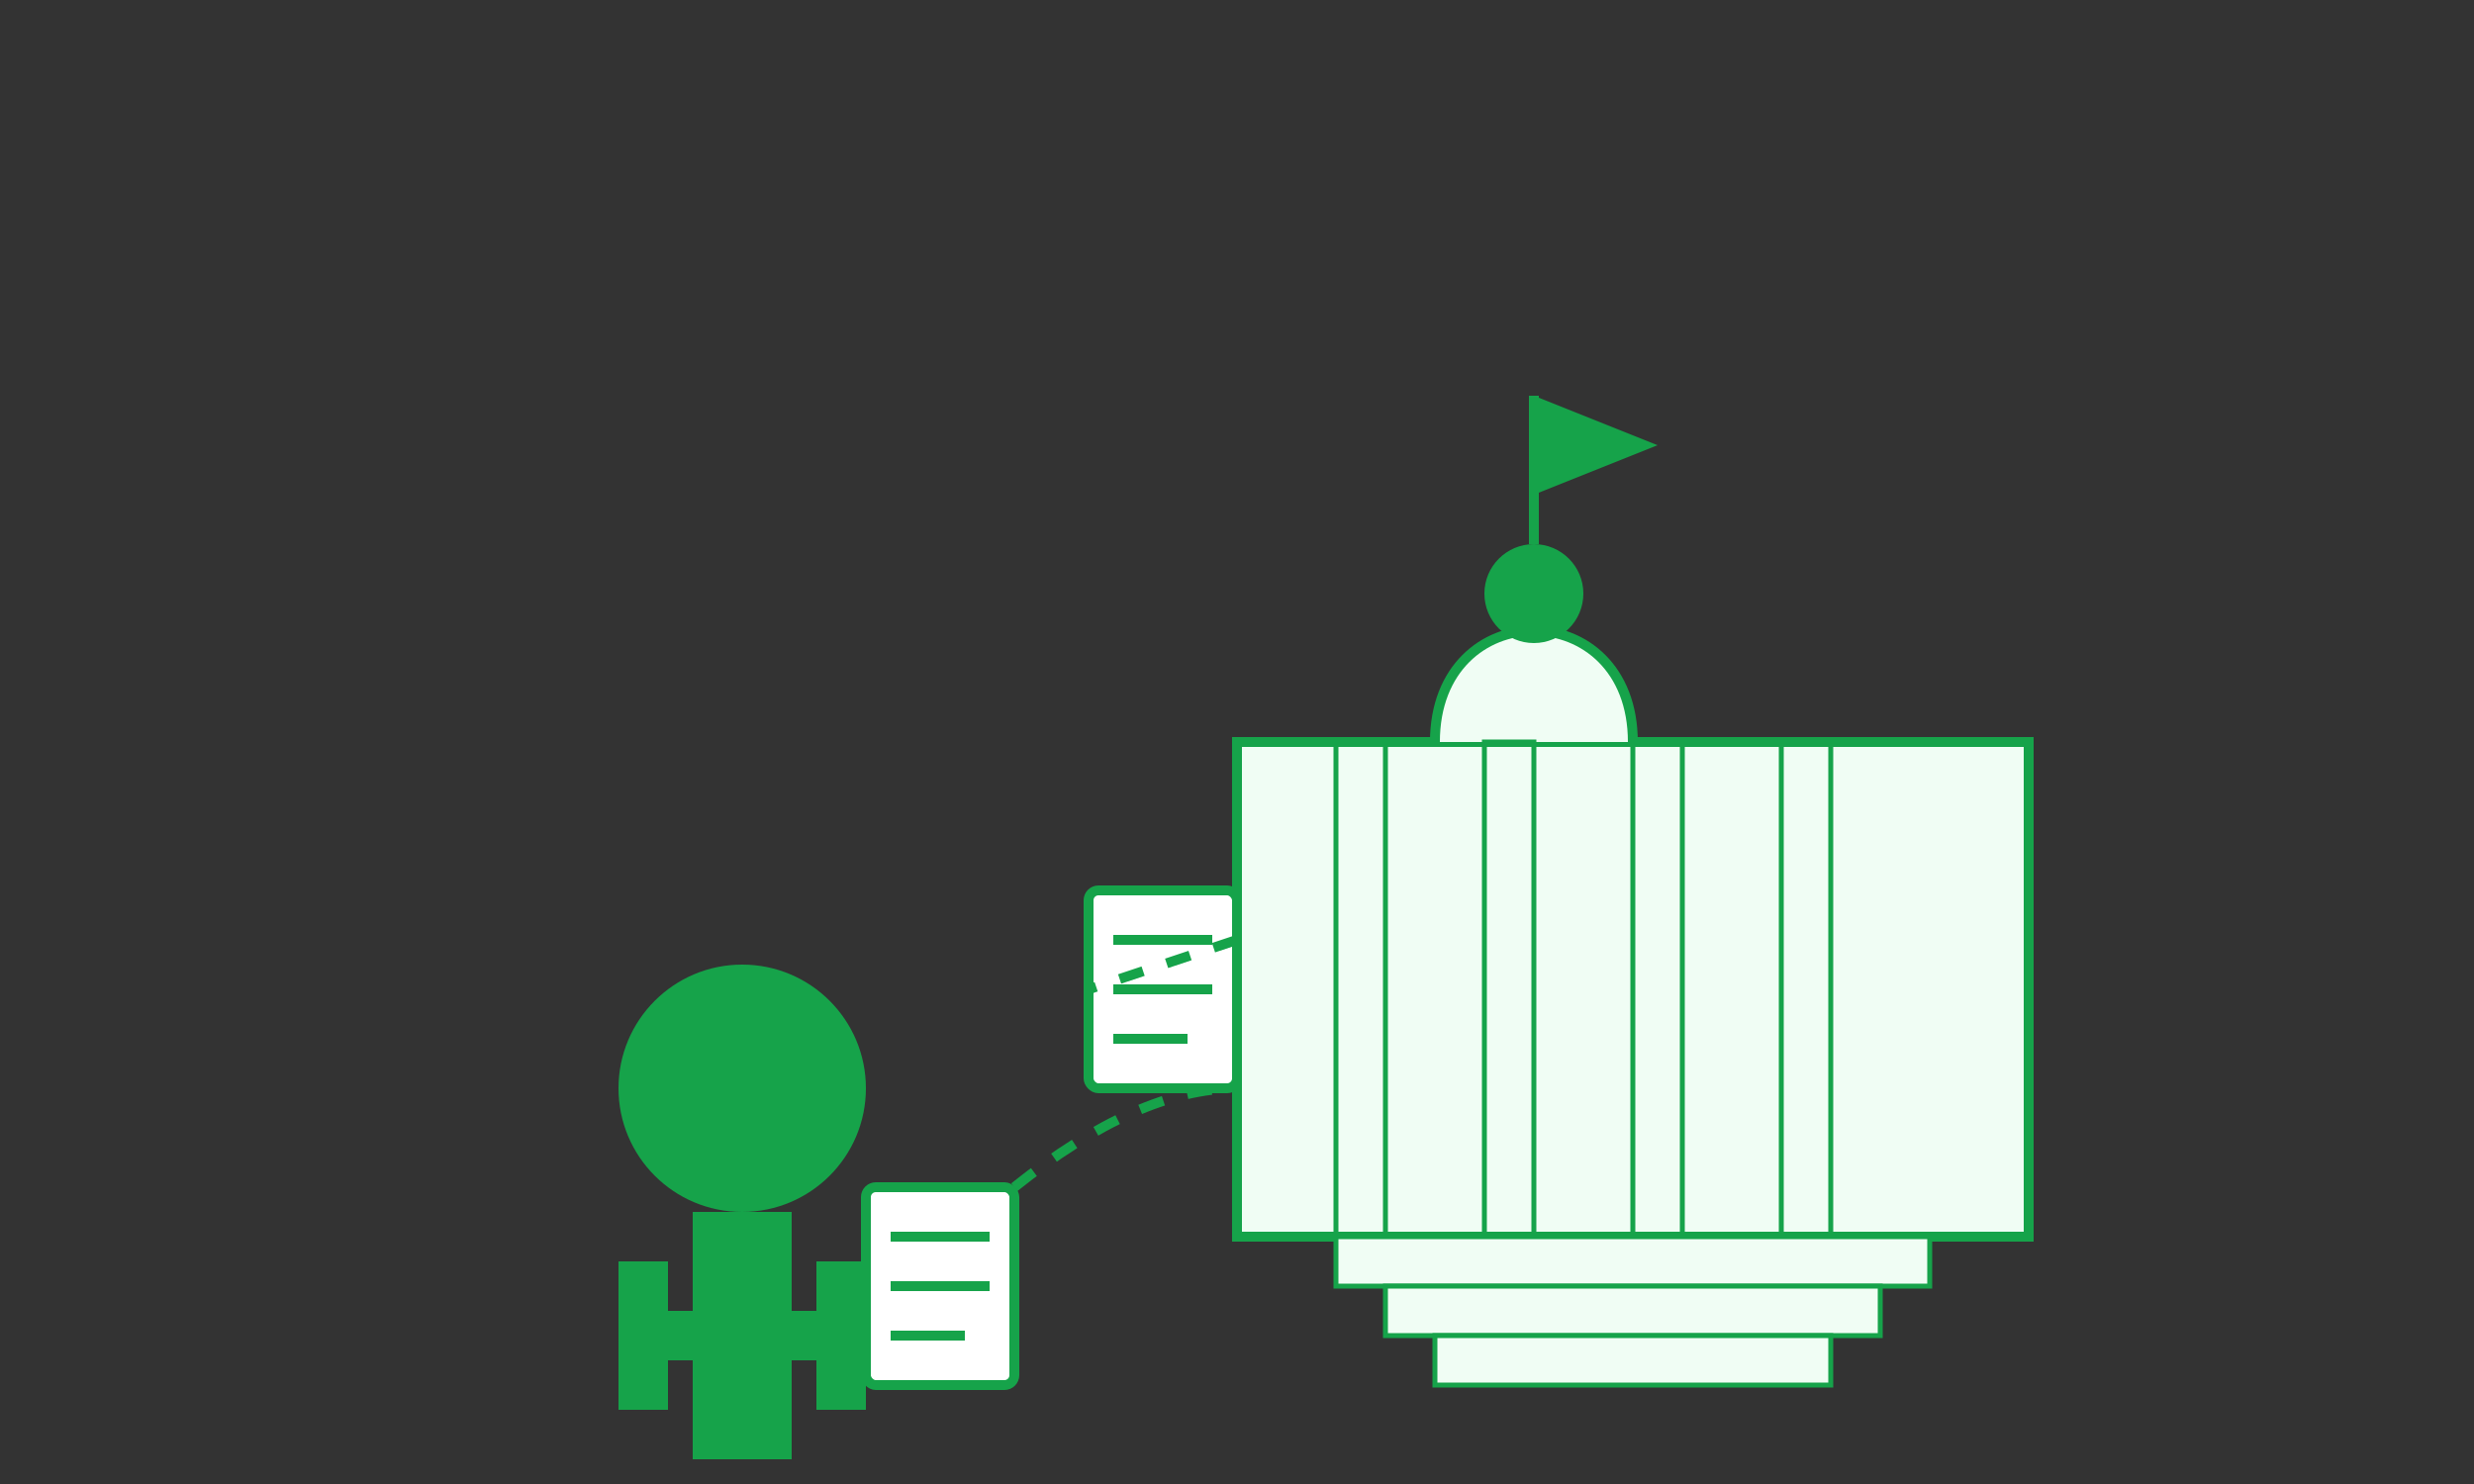<svg xmlns="http://www.w3.org/2000/svg" width="500" height="300" viewBox="0 0 500 300" fill="none">
  <rect x="0" y="0" width="500" height="300" fill="#333333" stroke="none"/>
  <!-- Government Building -->
  <rect x="250" y="150" width="160" height="100" fill="#f0fdf4" stroke="#16a34a" stroke-width="2" />

  <!-- Government Building Dome -->
  <path d="M330 150 C330 120 290 120 290 150" fill="#f0fdf4" stroke="#16a34a" stroke-width="2" />
  <circle cx="310" cy="120" r="10" fill="#16a34a" />

  <!-- Building Flag -->
  <line x1="310" y1="110" x2="310" y2="80" stroke="#16a34a" stroke-width="2" />
  <path d="M310 80 L335 90 L310 100 Z" fill="#16a34a" />

  <!-- Building Columns -->
  <rect x="270" y="150" width="10" height="100" fill="none" stroke="#16a34a" stroke-width="1" />
  <rect x="300" y="150" width="10" height="100" fill="none" stroke="#16a34a" stroke-width="1" />
  <rect x="330" y="150" width="10" height="100" fill="none" stroke="#16a34a" stroke-width="1" />
  <rect x="360" y="150" width="10" height="100" fill="none" stroke="#16a34a" stroke-width="1" />

  <!-- Building Steps -->
  <rect x="270" y="250" width="120" height="10" fill="#f0fdf4" stroke="#16a34a" stroke-width="1" />
  <rect x="280" y="260" width="100" height="10" fill="#f0fdf4" stroke="#16a34a" stroke-width="1" />
  <rect x="290" y="270" width="80" height="10" fill="#f0fdf4" stroke="#16a34a" stroke-width="1" />

  <!-- Person with document -->
  <circle cx="150" cy="220" r="25" fill="#16a34a" />
  <rect x="140" y="245" width="20" height="50" fill="#16a34a" />
  <rect x="135" y="265" width="30" height="10" fill="#16a34a" />
  <rect x="125" y="255" width="10" height="30" fill="#16a34a" />
  <rect x="165" y="255" width="10" height="30" fill="#16a34a" />

  <!-- Document in hand -->
  <rect x="175" y="240" width="30" height="40" rx="2" fill="white" stroke="#16a34a" stroke-width="2" />
  <line x1="180" y1="250" x2="200" y2="250" stroke="#16a34a" stroke-width="2" />
  <line x1="180" y1="260" x2="200" y2="260" stroke="#16a34a" stroke-width="2" />
  <line x1="180" y1="270" x2="195" y2="270" stroke="#16a34a" stroke-width="2" />

  <!-- Connection line between person and building -->
  <path d="M205 240 Q230 220 250 220" stroke="#16a34a" stroke-width="2" stroke-dasharray="5,5" />

  <!-- Document coming from building -->
  <rect x="220" y="180" width="30" height="40" rx="2" fill="white" stroke="#16a34a" stroke-width="2" />
  <line x1="225" y1="190" x2="245" y2="190" stroke="#16a34a" stroke-width="2" />
  <line x1="225" y1="200" x2="245" y2="200" stroke="#16a34a" stroke-width="2" />
  <line x1="225" y1="210" x2="240" y2="210" stroke="#16a34a" stroke-width="2" />

  <!-- Document path animation -->
  <path d="M250 190 Q235 195 220 200" stroke="#16a34a" stroke-width="2" stroke-dasharray="5,5" />
</svg>
